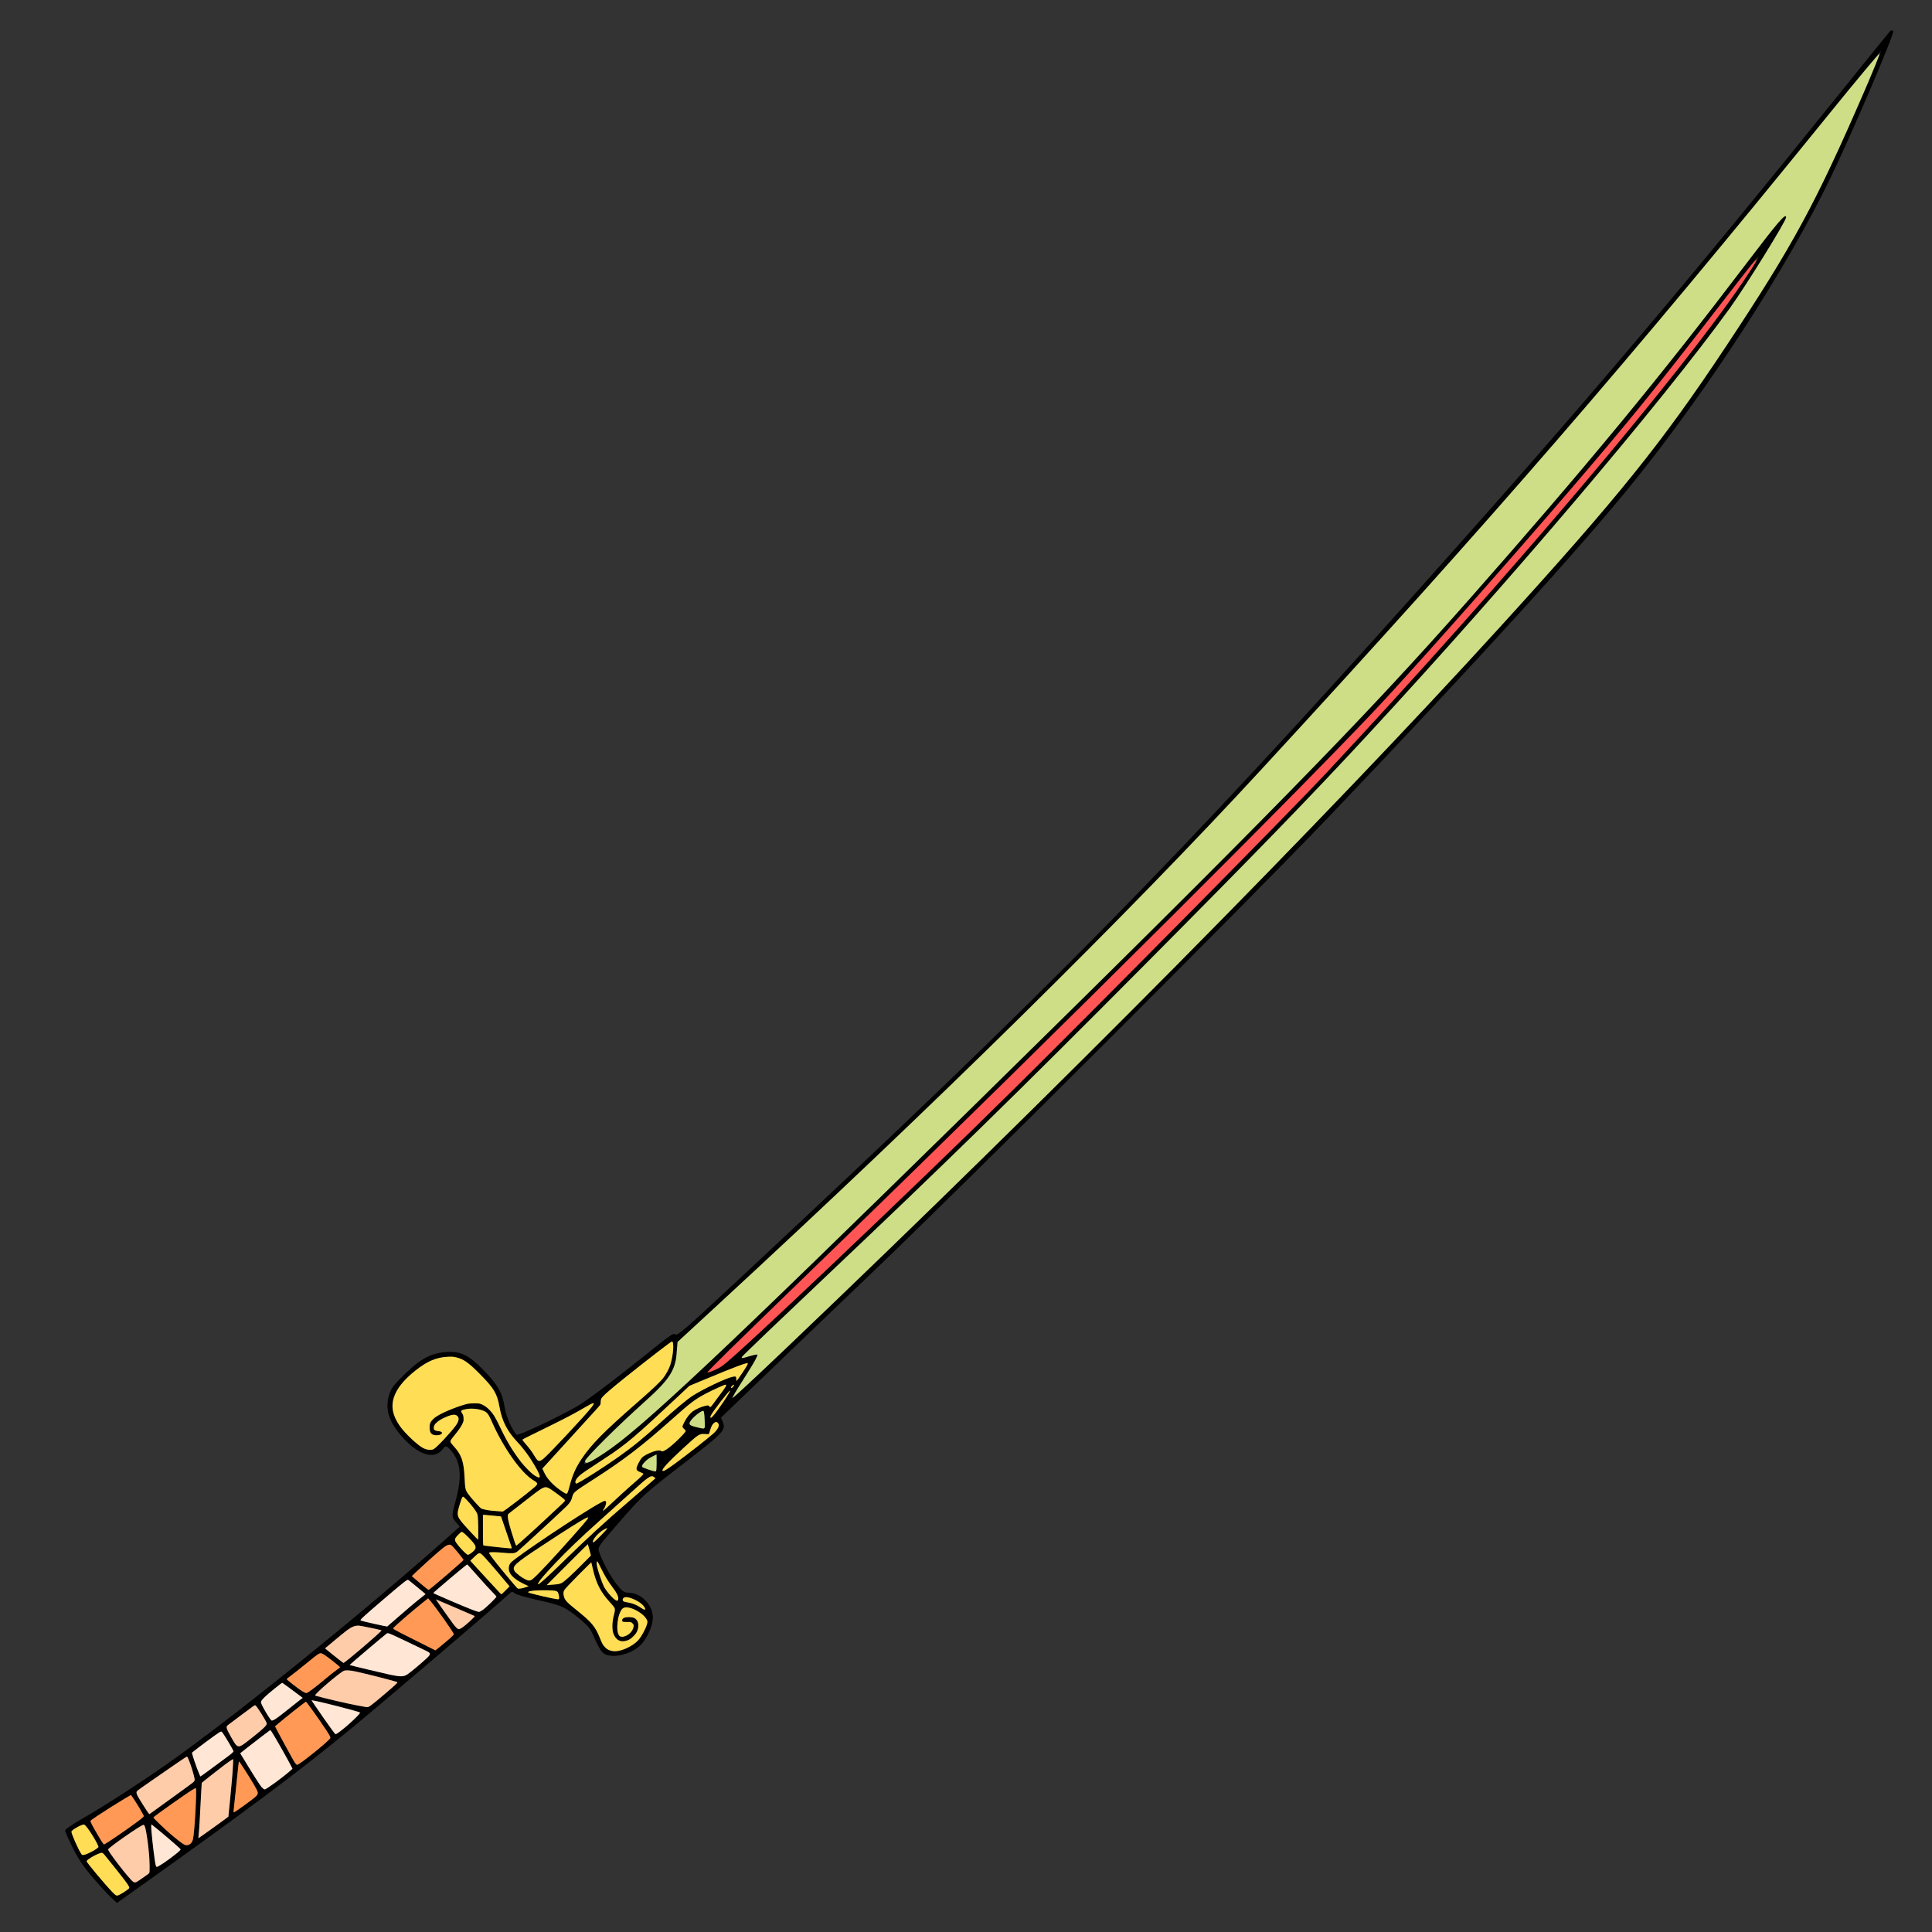 <?xml version="1.0" encoding="UTF-8" standalone="no"?>
<svg
   xmlns:dc="http://purl.org/dc/elements/1.1/"
   xmlns:cc="http://creativecommons.org/ns#"
   xmlns:rdf="http://www.w3.org/1999/02/22-rdf-syntax-ns#"
   xmlns:svg="http://www.w3.org/2000/svg"
   xmlns="http://www.w3.org/2000/svg"
   xmlns:sodipodi="http://sodipodi.sourceforge.net/DTD/sodipodi-0.dtd"
   xmlns:inkscape="http://www.inkscape.org/namespaces/inkscape"
   cursor="default"
   viewBox="0 0 256 256"
   version="1.1"
   id="svg50"
   sodipodi:docname="whitetigerdao.svg"
   inkscape:version="1.0.2-2 (e86c870879, 2021-01-15)">
  <rect x="0" y="0" width="256" height="256" fill="#333333" stroke="none"/>
  <defs
     id="defs54" />
  <sodipodi:namedview
     pagecolor="#ffffff"
     bordercolor="#666666"
     borderopacity="1"
     objecttolerance="10"
     gridtolerance="10"
     guidetolerance="10"
     inkscape:pageopacity="0"
     inkscape:pageshadow="2"
     inkscape:window-width="1528"
     inkscape:window-height="1009"
     id="namedview52"
     showgrid="false"
     inkscape:zoom="5.8030319"
     inkscape:cx="74.107251"
     inkscape:cy="185.08448"
     inkscape:window-x="26"
     inkscape:window-y="0"
     inkscape:window-maximized="0"
     inkscape:current-layer="svg50"
     inkscape:document-rotation="0" />
  <path
     style="fill:#000000;stroke-width:0.224"
     d="m 12.248,248.729 c -1.178,-1.374 -1.88,-2.421 -2.61,-3.893 -0.55,-1.108 -1.006,-2.133 -1.014,-2.279 -0.007,-0.15 0.979,-0.832 2.272,-1.568 2.778,-1.583 7.695,-4.758 11.342,-7.322 8.692,-6.113 25.523,-19.696 36.723,-29.637 l 1.963,-1.743 -0.559,-0.661 c -0.537,-0.636 -0.536,-0.747 0.046,-2.904 0.877,-3.249 0.621,-5.255 -0.859,-6.743 -0.453,-0.456 -0.511,-0.45 -0.948,0.102 -1.106,1.396 -3.269,0.678 -5.405,-1.794 -1.722,-1.993 -2.202,-3.6 -1.632,-5.466 0.267,-0.875 0.545,-1.243 2.066,-2.743 2.062,-2.033 3.573,-2.828 5.568,-2.931 1.876,-0.097 2.89,0.397 4.803,2.337 1.929,1.956 2.573,3.077 2.864,4.982 0.185,1.216 0.974,3.017 1.593,3.637 0.188,0.188 5.285,-2.204 7.988,-3.748 1.376,-0.786 5.624,-4.007 10.78,-8.176 1.404,-1.135 2.034,-1.535 2.181,-1.388 0.305,0.306 0.966,-0.263 9.115,-7.859 40.355,-37.616 57.523,-55.057 90.265,-91.703 21.275,-23.812 34.612,-39.555 55.686,-65.73 3.202,-3.978 5.902,-7.311 5.999,-7.408 0.097,-0.097 0.268,-0.084 0.381,0.028 0.235,0.236 -5.353,13.33 -8.26,19.354 -5.768,11.952 -16.191,28.062 -26.118,40.366 -7.084,8.781 -20.755,23.8 -40.52,44.517 -10.309,10.806 -47.363,47.798 -59.621,59.522 -5.04,4.82 -11.782,11.285 -14.982,14.367 l -5.819,5.603 0.219,0.537 c 0.451,1.106 0.17,1.41 -4.927,5.346 -5.624,4.344 -5.679,4.394 -9.022,8.251 -2.589,2.987 -2.622,3.037 -2.424,3.642 0.41,1.25 1.544,3.336 2.365,4.35 0.743,0.918 0.933,1.048 1.557,1.068 1.672,0.053 3.163,1.578 3.203,3.276 0.025,1.058 -0.798,2.88 -1.675,3.707 -1.433,1.352 -4.096,1.837 -5.017,0.914 -0.23,-0.23 -0.696,-1.069 -1.036,-1.863 -0.545,-1.274 -0.765,-1.567 -1.862,-2.477 -2.005,-1.664 -2.514,-1.899 -5.542,-2.558 -1.583,-0.345 -3.017,-0.766 -3.188,-0.937 -0.215,-0.215 -0.422,-0.203 -0.672,0.041 -1.104,1.074 -16.338,14.07 -20.845,17.782 -7.194,5.926 -14.192,11.15 -29.79,22.239 l -1.391,0.989 -0.813,-0.773 c -0.448,-0.425 -1.538,-1.619 -2.424,-2.652 z m 3.833,2.196 c 0.341,-0.226 0.767,-0.494 0.946,-0.595 0.278,-0.157 0.059,-0.517 -1.48,-2.43 -0.994,-1.235 -1.869,-2.311 -1.946,-2.391 -0.157,-0.165 -2.13,0.858 -2.13,1.105 -6.4e-4,0.148 2.143,2.719 3.431,4.116 0.515,0.558 0.607,0.574 1.178,0.195 z m -4.064,-5.5 c 0.537,-0.291 0.997,-0.601 1.021,-0.689 0.07,-0.259 -1.596,-2.902 -1.871,-2.967 -0.224,-0.053 -1.29,0.488 -1.682,0.854 -0.141,0.131 0.978,2.674 1.375,3.126 0.099,0.114 0.621,-0.032 1.158,-0.323 z m 6.603,3.597 c 0.429,-0.313 0.923,-0.65 1.099,-0.749 0.377,-0.212 -0.28,-6.499 -0.677,-6.476 -0.362,0.021 -4.713,3.049 -4.716,3.281 -0.003,0.216 2.066,2.954 2.954,3.91 0.545,0.587 0.58,0.588 1.339,0.034 z m -2.201,-6.37 c 1.441,-0.978 2.62,-1.865 2.621,-1.971 -9.3e-4,-0.241 -1.658,-2.94 -1.75,-2.848 -0.037,0.037 -1.253,0.808 -2.702,1.714 -1.449,0.906 -2.635,1.699 -2.635,1.762 6.7e-4,0.115 1.728,3.094 1.805,3.112 0.022,0.006 1.22,-0.791 2.661,-1.769 z m 5.975,3.702 c 0.858,-0.635 1.558,-1.203 1.555,-1.264 -0.006,-0.134 -3.733,-3.296 -3.886,-3.296 -0.14,-3.4e-4 0.491,5.434 0.65,5.593 0.066,0.066 0.822,-0.399 1.681,-1.033 z m -2.537,-6.011 c 0.042,-0.042 1.343,-0.984 2.892,-2.094 1.548,-1.11 2.91,-2.112 3.026,-2.228 0.178,-0.178 -0.8,-3.281 -1.027,-3.257 -0.062,0.006 -3.644,2.472 -6.361,4.379 -0.458,0.321 -0.441,0.402 0.358,1.668 1.048,1.66 1.021,1.624 1.113,1.532 z m 4.168,3.815 c 0.515,0.385 0.775,0.431 1.153,0.205 0.415,-0.248 0.518,-0.834 0.684,-3.887 0.108,-1.977 0.137,-3.595 0.064,-3.595 -0.118,5.7e-4 -5.22,3.59 -5.564,3.916 -0.132,0.125 2.218,2.281 3.663,3.361 z m 6.596,-7.173 c 0.2,-2.069 0.319,-3.806 0.264,-3.861 -0.055,-0.055 -1.013,0.623 -2.129,1.507 l -2.029,1.607 -0.122,2.629 c -0.068,1.446 -0.164,3.096 -0.216,3.667 l -0.094,1.037 1.981,-1.413 1.981,-1.413 z m 3.295,1.033 c 0.415,-0.395 0.384,-0.485 -0.875,-2.515 -0.718,-1.158 -1.328,-2.105 -1.356,-2.105 -0.028,-8e-5 -0.203,1.53 -0.39,3.401 l -0.339,3.401 1.265,-0.886 c 0.696,-0.487 1.458,-1.07 1.695,-1.296 z m -3.831,-5.232 0.902,-0.697 -0.769,-1.331 c -0.423,-0.732 -0.833,-1.331 -0.91,-1.331 -0.197,5.7e-4 -3.691,2.591 -3.808,2.824 -0.052,0.105 0.161,0.858 0.475,1.675 l 0.57,1.484 1.319,-0.964 c 0.726,-0.53 1.725,-1.277 2.221,-1.661 z m 5.519,4.033 c 1.348,-0.949 3.113,-2.343 3.114,-2.458 10e-4,-0.187 -2.761,-5.086 -2.866,-5.086 -0.088,-3.6e-4 -2.394,1.744 -3.479,2.63 l -0.519,0.424 1.32,2.17 c 1.742,2.864 1.706,2.83 2.43,2.32 z m -2.087,-6.664 c 1.409,-1.114 1.871,-1.566 1.819,-1.785 -0.087,-0.369 -1.383,-2.428 -1.529,-2.428 -0.059,-2.6e-4 -0.794,0.527 -1.632,1.172 -0.838,0.645 -1.703,1.287 -1.923,1.427 -0.342,0.219 -0.306,0.42 0.255,1.416 1.062,1.886 0.887,1.875 3.009,0.198 z m 6.117,3.557 c 0.745,-0.415 4.163,-3.263 4.164,-3.47 0.002,-0.119 -0.73,-1.244 -1.624,-2.5 l -1.625,-2.284 -0.818,0.63 c -0.45,0.346 -1.375,1.093 -2.055,1.659 l -1.236,1.029 0.666,1.2 c 0.366,0.66 0.963,1.76 1.325,2.444 0.84,1.585 0.784,1.525 1.203,1.292 z m -2.37,-6.502 c 0.647,-0.53 1.547,-1.251 2,-1.601 l 0.823,-0.637 -1.342,-0.994 -1.341,-0.994 -0.899,0.687 c -0.494,0.378 -1.165,0.941 -1.491,1.251 -0.587,0.558 -0.586,0.573 0.08,1.716 0.37,0.634 0.744,1.239 0.832,1.344 0.095,0.114 0.642,-0.202 1.338,-0.772 z m 8.869,1.32 c 0.898,-0.772 1.633,-1.48 1.633,-1.574 -3.9e-4,-0.122 -5.457,-1.505 -6.441,-1.632 -0.042,-0.005 0.618,0.976 1.467,2.181 0.849,1.205 1.581,2.244 1.626,2.309 0.044,0.066 0.816,-0.513 1.715,-1.284 z m -5.593,-4.195 c 0.179,0.019 1.069,-0.609 1.979,-1.396 0.91,-0.787 1.865,-1.561 2.122,-1.719 l 0.467,-0.288 -1.209,-0.978 c -0.665,-0.538 -1.323,-0.951 -1.463,-0.919 -0.14,0.032 -0.885,0.593 -1.656,1.246 -0.771,0.653 -1.722,1.419 -2.113,1.703 l -0.71,0.516 1.129,0.9 c 0.621,0.495 1.275,0.916 1.454,0.935 z m 4.705,1.203 c 1.846,0.418 3.46,0.713 3.586,0.655 0.321,-0.147 3.846,-3.128 3.852,-3.257 0.002,-0.058 -1.542,-0.483 -3.433,-0.944 -3.405,-0.831 -3.445,-0.834 -4.184,-0.27 -1.663,1.268 -3.409,2.823 -3.297,2.936 0.066,0.066 1.63,0.462 3.476,0.88 z m 0.269,-5.193 c 0.114,0.004 3.852,-3.12 4.466,-3.733 l 0.593,-0.592 -1.764,-0.377 c -1.957,-0.419 -1.873,-0.451 -4.459,1.713 l -1.273,1.065 1.187,0.961 c 0.653,0.529 1.216,0.962 1.251,0.963 z m 8.438,1.538 c 0.348,-0.234 1.221,-0.946 1.939,-1.584 1.265,-1.122 1.293,-1.166 0.872,-1.391 -0.239,-0.128 -1.55,-0.759 -2.913,-1.403 l -2.479,-1.171 -1.455,1.242 c -0.8,0.683 -1.939,1.647 -2.53,2.142 l -1.075,0.901 3.504,0.845 c 3.157,0.761 3.567,0.803 4.137,0.42 z m -4.439,-6.749 1.792,0.394 1.825,-1.613 c 1.004,-0.887 2.145,-1.85 2.536,-2.139 l 0.71,-0.526 -1.142,-0.974 c -0.628,-0.536 -1.19,-0.971 -1.249,-0.967 -0.13,0.008 -6.358,5.337 -6.303,5.392 0.021,0.021 0.845,0.216 1.831,0.433 z m 9.413,2.538 c 0.673,-0.549 1.224,-1.052 1.224,-1.118 2e-4,-0.216 -3.243,-4.71 -3.399,-4.711 -0.156,9e-5 -3.291,2.602 -4.21,3.495 l -0.511,0.496 2.836,1.418 2.836,1.418 1.224,-0.998 z m 2.222,-1.946 c 0.249,-0.143 0.751,-0.556 1.115,-0.917 l 0.662,-0.656 -2.589,-1.115 -2.589,-1.115 1.234,1.755 c 1.656,2.355 1.649,2.348 2.168,2.05 z m -4.352,-5.055 c 0.09,0.012 4.633,-3.895 4.622,-3.975 -0.005,-0.037 -0.405,-0.552 -0.89,-1.145 -1.049,-1.284 -0.815,-1.369 -3.953,1.44 l -2.037,1.823 1.098,0.924 c 0.604,0.508 1.126,0.928 1.16,0.933 z m 4.492,2.103 c 0.976,0.421 1.937,0.78 2.137,0.799 0.221,0.021 0.759,-0.361 1.375,-0.977 l 1.013,-1.011 -0.61,-0.611 c -0.335,-0.336 -1.21,-1.304 -1.944,-2.152 l -1.335,-1.541 -0.944,0.767 c -0.519,0.422 -1.539,1.279 -2.267,1.904 l -1.323,1.137 1.061,0.46 c 0.584,0.253 1.86,0.804 2.836,1.224 z m 5.688,-2.033 0.529,-0.528 -1.83,-2.19 c -1.007,-1.205 -1.926,-2.213 -2.043,-2.241 -0.117,-0.028 -0.455,0.192 -0.751,0.488 l -0.539,0.538 0.934,1.049 c 0.514,0.577 1.438,1.58 2.053,2.23 l 1.119,1.182 z m -4.392,-5.069 c 0.702,-0.554 0.625,-0.811 -0.614,-2.06 -0.75,-0.756 -0.752,-0.755 -1.295,-0.213 -0.599,0.598 -0.538,0.787 0.666,2.075 0.614,0.657 0.655,0.663 1.244,0.198 z m 6.767,4.736 0.69,-0.219 -0.798,-0.379 c -1.604,-0.762 -2.22,-1.783 -1.63,-2.704 0.435,-0.679 11.922,-8.262 12.517,-8.264 0.361,-7.5e-4 0.245,0.66 -0.228,1.294 -0.224,0.3 0.326,-0.164 1.221,-1.032 0.895,-0.867 2.229,-2.084 2.965,-2.704 1.335,-1.125 1.337,-1.128 0.808,-1.288 -0.692,-0.21 -0.735,-0.484 -0.225,-1.429 0.364,-0.674 0.58,-0.842 1.608,-1.251 0.717,-0.285 1.235,-0.364 1.308,-0.2 0.147,0.331 1.086,-0.309 2.459,-1.674 0.888,-0.885 0.944,-0.995 0.594,-1.2 -0.309,-0.181 -0.298,-0.38 0.057,-1.005 0.625,-1.103 1.098,-1.513 2.237,-1.94 0.64,-0.24 1.022,-0.266 1.068,-0.072 0.052,0.219 0.187,0.128 0.497,-0.337 0.234,-0.351 0.764,-1.065 1.177,-1.587 0.413,-0.522 0.636,-0.949 0.496,-0.949 -0.14,-3.3e-4 -1.158,0.454 -2.261,1.008 -1.811,0.911 -2.312,1.285 -5.173,3.869 -3.438,3.105 -6.567,5.481 -10.361,7.869 -2.341,1.473 -2.431,1.551 -2.551,2.208 -0.113,0.618 -0.394,0.927 -3.032,3.326 -1.599,1.455 -3.275,2.991 -3.724,3.415 -0.792,0.748 -0.867,0.765 -2.537,0.585 -0.946,-0.102 -1.721,-0.092 -1.721,0.022 7.1e-4,0.115 0.788,1.157 1.751,2.317 0.963,1.16 1.829,2.206 1.924,2.325 0.095,0.119 0.483,0.117 0.863,-0.003 z m 2.771,1.145 c 1.022,0.238 1.895,0.396 1.94,0.353 0.045,-0.044 0.025,-0.326 -0.044,-0.628 -0.115,-0.501 -0.259,-0.55 -1.679,-0.567 -1.483,-0.018 -2.69,0.157 -2.272,0.329 0.108,0.044 1.033,0.275 2.055,0.513 z m -8.764,-9.26 c 10e-4,-1.696 -0.029,-1.787 -0.964,-2.917 -0.531,-0.642 -1.02,-1.113 -1.086,-1.047 -0.066,0.066 -0.278,0.653 -0.471,1.304 -0.383,1.295 -0.369,1.326 1.678,3.511 l 0.842,0.899 z m 3.654,2.805 0.814,0.081 -0.723,-2.118 -0.723,-2.118 -1.191,-0.113 -1.191,-0.113 0.02,2.035 0.02,2.035 1.08,0.115 c 0.594,0.063 1.446,0.152 1.893,0.196 z m 3.124,4.337 c 0.37,-4.3e-4 0.995,-0.613 3.964,-3.886 1.939,-2.137 3.662,-4.106 3.829,-4.375 0.309,-0.497 -1.582,0.653 -7.246,4.406 -3.004,1.99 -3.133,2.222 -1.799,3.236 0.448,0.34 1.011,0.619 1.253,0.619 z m 4.934,-2.966 c 2.007,-2.001 5.298,-5.023 7.638,-7.015 2.262,-1.925 4.112,-3.54 4.112,-3.589 -1.5e-4,-0.049 -0.153,-0.157 -0.339,-0.241 -0.273,-0.122 -0.781,0.252 -2.61,1.918 -1.249,1.138 -3.721,3.361 -5.494,4.938 -3.306,2.943 -7.485,7.349 -7.064,7.449 0.127,0.03 1.817,-1.527 3.756,-3.46 z m 6.336,12.318 c 0.827,0.072 2.518,-0.702 3.181,-1.457 0.532,-0.605 1.188,-1.945 1.189,-2.427 7e-4,-0.871 -2.291,-2.227 -3.131,-1.853 -0.759,0.337 -1.169,3.11 -0.551,3.728 0.314,0.315 1.286,-0.107 1.652,-0.717 0.442,-0.737 0.143,-1.241 -0.671,-1.128 -0.48,0.066 -0.67,-0.004 -0.671,-0.25 -5.6e-4,-0.506 1.419,-0.618 1.887,-0.149 0.598,0.599 0.337,1.82 -0.531,2.482 -1.839,1.404 -3.224,-0.361 -2.409,-3.069 0.236,-0.783 0.201,-0.887 -0.556,-1.644 -1.042,-1.044 -1.835,-2.525 -2.18,-4.071 l -0.275,-1.232 -1.884,1.88 c -1.856,1.853 -1.882,1.89 -1.741,2.567 0.128,0.619 0.315,0.822 1.884,2.051 1.831,1.434 2.326,2.041 2.911,3.567 0.49,1.279 0.878,1.632 1.893,1.72 z m -5.014,-10.79 1.89,-1.887 -0.194,-0.757 -0.194,-0.757 -2.714,2.709 -2.714,2.709 1.018,-0.065 c 1.009,-0.065 1.034,-0.082 2.908,-1.952 z m -4.708,-6.131 c 1.759,-1.623 3.206,-2.993 3.216,-3.044 0.011,-0.051 -0.571,-0.513 -1.291,-1.026 -1.496,-1.066 -1.204,-1.138 -3.821,0.939 -0.924,0.733 -1.906,1.486 -2.181,1.672 -0.462,0.312 -0.454,0.493 0.11,2.363 0.335,1.113 0.646,2.03 0.69,2.036 0.044,0.007 1.519,-1.316 3.277,-2.939 z m -14.987,-9.792 c 0.756,0.108 0.776,0.095 2.272,-1.517 1.758,-1.893 2.083,-2.48 1.628,-2.936 -0.237,-0.237 -0.612,-0.213 -1.366,0.087 -1.186,0.473 -1.743,0.95 -1.743,1.494 2.2e-4,0.29 0.125,0.383 0.55,0.404 0.302,0.015 0.55,0.116 0.55,0.224 -6.9e-4,0.313 -0.608,0.497 -1.124,0.34 -0.371,-0.113 -0.494,-0.306 -0.562,-0.883 -0.138,-1.167 0.778,-1.842 4.091,-3.011 2.628,-0.928 3.95,-0.223 5.282,2.814 1.197,2.729 3.36,5.724 4.69,6.493 0.728,0.421 0.736,0.102 0.027,-1.136 -0.871,-1.52 -1.697,-2.643 -2.539,-3.454 -1.078,-1.038 -2.005,-2.826 -2.23,-4.303 -0.299,-1.958 -0.725,-2.706 -2.657,-4.656 -1.962,-1.982 -2.819,-2.392 -4.632,-2.219 -1.404,0.134 -2.715,0.789 -4.322,2.159 -3.422,2.917 -3.457,5.554 -0.117,8.654 1.143,1.06 1.599,1.36 2.203,1.446 z m 8.587,8.103 1.436,0.088 1.888,-1.444 c 1.038,-0.794 2.081,-1.632 2.317,-1.862 0.418,-0.408 0.41,-0.429 -0.331,-0.849 -1.505,-0.853 -3.963,-4.351 -5.425,-7.719 -0.539,-1.243 -0.555,-1.26 -1.445,-1.565 -0.495,-0.17 -1.317,-0.226 -1.826,-0.125 -0.897,0.177 -0.918,0.195 -0.663,0.545 0.482,0.659 0.256,1.449 -0.75,2.629 -0.942,1.105 -0.949,1.128 -0.494,1.585 1.104,1.106 1.533,2.234 1.579,4.152 0.043,1.778 0.096,1.95 0.871,2.833 0.454,0.517 0.956,1.098 1.117,1.291 0.166,0.201 0.907,0.39 1.727,0.44 z m 16.532,11.915 c 0.282,-0.281 0.04,-0.878 -0.776,-1.92 -0.46,-0.587 -1.057,-1.56 -1.327,-2.162 -0.572,-1.276 -0.57,-1.273 -0.651,-0.932 -0.071,0.302 0.614,2.494 1.02,3.258 0.386,0.727 1.567,1.923 1.734,1.756 z m 1.567,0.256 c 0.399,0.048 1.053,0.325 1.454,0.616 0.56,0.406 0.703,0.437 0.617,0.131 -0.238,-0.845 -2.749,-1.915 -2.909,-1.24 -0.079,0.335 0.021,0.394 0.838,0.493 z m -3.658,-8.979 c 0.766,-0.789 0.912,-1.012 0.532,-0.817 -0.971,0.499 -1.921,1.569 -1.641,1.85 0.029,0.029 0.528,-0.436 1.109,-1.033 z m -4.969,-5.578 c 0.423,0.257 0.427,0.251 0.715,-0.934 0.766,-3.162 2.632,-5.524 8.137,-10.304 3.992,-3.465 4.298,-3.783 4.996,-5.172 0.519,-1.033 0.826,-3.623 0.43,-3.623 -0.099,-8.1e-4 -2.259,1.652 -4.8,3.672 -4.152,3.3 -4.619,3.721 -4.619,4.159 -1.4e-4,0.268 -0.006,0.506 -0.015,0.529 -0.007,0.024 -1.747,1.938 -3.865,4.255 l -3.851,4.212 0.347,0.763 c 0.322,0.709 1.42,1.771 2.526,2.442 z m 0.217,-7.559 c 4.21,-4.493 4.524,-4.966 2.435,-3.672 -0.848,0.526 -3.023,1.668 -4.834,2.539 -1.81,0.871 -3.319,1.611 -3.352,1.644 -0.033,0.033 0.199,0.337 0.515,0.674 0.316,0.338 0.735,0.883 0.93,1.212 0.862,1.453 0.519,1.643 4.305,-2.397 z m 4.076,4.759 c 3.704,-2.403 5.64,-3.894 8.602,-6.627 1.498,-1.382 3.282,-2.881 3.965,-3.333 1.439,-0.951 4.736,-2.527 5.501,-2.628 0.458,-0.061 0.516,-0.017 0.46,0.343 -0.051,0.33 -8.2e-4,0.316 0.252,-0.065 0.174,-0.263 0.536,-0.795 0.805,-1.182 0.269,-0.387 0.471,-0.783 0.448,-0.88 -0.023,-0.096 -1.772,0.546 -3.888,1.428 l -3.847,1.604 -3.439,3.224 c -4.073,3.818 -5.701,5.12 -8.925,7.138 -1.746,1.093 -2.471,1.651 -2.645,2.038 -0.135,0.3 -0.12,0.526 0.033,0.517 0.15,-0.009 1.355,-0.718 2.678,-1.577 z m 3.682,-4.409 c 1.58,-1.275 4.489,-3.886 10.867,-9.757 7.259,-6.681 41.609,-40.263 61.127,-59.76 25.008,-24.982 29.358,-29.56 43.747,-46.048 15.326,-17.562 23.103,-27.082 34.311,-42.004 1.834,-2.442 3.388,-4.494 3.453,-4.56 0.065,-0.066 0.225,-0.013 0.356,0.118 0.131,0.131 0.208,0.268 0.171,0.305 -0.037,0.037 -0.907,1.547 -1.934,3.356 -3.141,5.532 -6.012,9.56 -13.708,19.229 -10.562,13.27 -26.414,31.495 -41.863,48.132 -13.11,14.117 -45.251,46.386 -61.433,61.677 -3.23,3.052 -8.93,8.434 -12.666,11.96 -3.736,3.526 -6.858,6.539 -6.937,6.696 -0.079,0.157 0.363,0.048 0.982,-0.243 0.619,-0.291 1.209,-0.445 1.311,-0.343 0.109,0.109 -0.377,1.043 -1.166,2.246 -0.744,1.133 -1.656,2.541 -2.028,3.129 -0.736,1.163 -2.044,2.383 17.643,-16.465 24.658,-23.607 59.141,-58.469 77.47,-78.321 21.628,-23.425 28.127,-31.422 38.338,-47.179 7.292,-11.251 10.224,-16.79 16.23,-30.662 1.279,-2.954 2.292,-5.369 2.251,-5.366 -0.041,0.002 -2.335,2.813 -5.098,6.246 -27.686,34.395 -48.94,58.855 -83.428,96.011 -6.578,7.087 -33.938,34.395 -42.954,42.874 -8.708,8.188 -20.296,18.987 -24.611,22.934 l -3.372,3.085 0.062,0.975 c 0.08,1.246 -0.76,3.455 -1.71,4.496 -0.406,0.445 -2.232,2.106 -4.059,3.691 -3.281,2.847 -6.301,5.934 -6.66,6.808 -0.251,0.611 2.938,-1.345 5.308,-3.257 z m 3.268,4.167 c 0.455,0.162 0.872,0.25 0.926,0.196 0.054,-0.054 0.091,-0.575 0.083,-1.158 l -0.016,-1.06 -0.755,0.379 c -0.651,0.327 -1.322,1.091 -1.129,1.285 0.035,0.035 0.436,0.196 0.891,0.357 z m 8.42,-4.717 c 0.841,-0.768 1.02,-1.171 0.674,-1.517 -0.299,-0.3 -0.841,0.256 -1.003,1.029 -0.12,0.572 -0.169,0.604 -0.751,0.482 -0.595,-0.125 -0.73,-0.032 -3.067,2.12 -1.756,1.616 -2.455,2.365 -2.483,2.66 -0.03,0.322 0.595,-0.071 2.914,-1.834 1.624,-1.234 3.296,-2.557 3.715,-2.94 z m -1.554,-0.802 c 0.568,0.122 0.569,0.119 0.512,-1.025 -0.031,-0.631 -0.099,-1.189 -0.15,-1.24 -0.16,-0.161 -1.396,0.785 -1.711,1.308 -0.321,0.536 -0.192,0.627 1.348,0.957 z m 2.774,-3.163 c 0.676,-0.988 1.166,-1.797 1.088,-1.797 -0.141,-3.5e-4 -2.252,2.743 -2.542,3.302 -0.083,0.16 -0.066,0.291 0.037,0.291 0.103,9.6e-4 0.741,-0.808 1.417,-1.797 z m 4.225,-8.778 c 5.655,-5.279 16.861,-15.894 24.457,-23.166 8.294,-7.94 43.827,-43.62 49.713,-49.917 23.426,-25.066 43.432,-48.365 54.533,-63.508 2.2,-3.002 4.652,-6.709 4.437,-6.709 -0.066,-1.17e-4 -1.253,1.491 -2.637,3.313 -3.301,4.346 -9.772,12.635 -12.363,15.838 -7.51,9.283 -25.225,29.577 -36.011,41.254 -7.155,7.745 -46.545,46.977 -66.822,66.551 -8.999,8.687 -17.509,16.953 -18.913,18.369 l -2.551,2.573 1.02,-0.377 c 0.892,-0.33 1.537,-0.86 5.138,-4.222 z m -2.637,6.32 c 0.076,-0.177 7.4e-4,-0.177 -0.192,-0.001 -0.174,0.16 -0.231,0.291 -0.125,0.291 0.105,0.001 0.248,-0.131 0.317,-0.291 z"
     id="path854" />
  <path
     style="font-variation-settings:normal;opacity:1;vector-effect:none;fill:#ff9955;fill-opacity:1;stroke-width:0.01;stroke-linecap:butt;stroke-linejoin:miter;stroke-miterlimit:4;stroke-dasharray:none;stroke-dashoffset:0;stroke-opacity:1;stop-color:#000000;stop-opacity:1"
     d="m 13.022,243.26 c -0.863,-1.466 -1.08,-1.894 -1.013,-2.003 0.151,-0.244 5.296,-3.489 5.371,-3.388 0.303,0.413 1.091,1.666 1.357,2.158 l 0.334,0.617 -0.207,0.221 c -0.321,0.342 -4.279,3.114 -4.969,3.48 -0.166,0.088 -0.23,0.008 -0.873,-1.085 z"
     id="path915" />
  <path
     style="font-variation-settings:normal;opacity:1;vector-effect:none;fill:#ff9955;fill-opacity:1;stroke-width:0.01;stroke-linecap:butt;stroke-linejoin:miter;stroke-miterlimit:4;stroke-dasharray:none;stroke-dashoffset:0;stroke-opacity:1;stop-color:#000000;stop-opacity:1"
     d="m 30.962,239.819 c 0.025,-0.178 0.164,-1.486 0.309,-2.908 0.361,-3.542 0.355,-3.49 0.416,-3.49 0.063,0 1.455,2.173 2.021,3.157 0.571,0.992 0.581,1.087 0.146,1.5 -0.394,0.374 -2.734,2.064 -2.86,2.064 -0.043,0 -0.058,-0.145 -0.033,-0.323 z"
     id="path917" />
  <path
     style="font-variation-settings:normal;opacity:1;vector-effect:none;fill:#ff9955;fill-opacity:1;stroke-width:0.01;stroke-linecap:butt;stroke-linejoin:miter;stroke-miterlimit:4;stroke-dasharray:none;stroke-dashoffset:0;stroke-opacity:1;stop-color:#000000;stop-opacity:1"
     d="m 40.041,224.089 c -0.509,-0.307 -2.059,-1.514 -2.054,-1.601 0.001,-0.028 0.243,-0.226 0.537,-0.439 0.294,-0.213 1.206,-0.935 2.027,-1.603 1.881,-1.532 1.826,-1.502 2.287,-1.257 0.399,0.212 2.212,1.633 2.212,1.734 0,0.035 -0.184,0.184 -0.409,0.331 -0.225,0.147 -0.971,0.739 -1.659,1.316 -1.154,0.968 -2.076,1.662 -2.348,1.767 -0.061,0.024 -0.328,-0.087 -0.592,-0.247 z"
     id="path919" />
  <path
     style="font-variation-settings:normal;opacity:1;vector-effect:none;fill:#ff9955;fill-opacity:1;stroke-width:0.01;stroke-linecap:butt;stroke-linejoin:miter;stroke-miterlimit:4;stroke-dasharray:none;stroke-dashoffset:0;stroke-opacity:1;stop-color:#000000;stop-opacity:1"
     d="m 54.841,217.257 c -2.829,-1.421 -2.831,-1.422 -2.671,-1.601 0.247,-0.278 2.46,-2.187 3.563,-3.075 l 0.991,-0.798 0.288,0.329 c 0.701,0.801 3.115,4.228 3.115,4.423 0,0.056 -0.2,0.282 -0.445,0.503 -0.432,0.389 -1.968,1.655 -1.996,1.646 -0.008,-0.003 -1.288,-0.644 -2.845,-1.426 z"
     id="path921" />
  <path
     style="font-variation-settings:normal;opacity:1;vector-effect:none;fill:#ff9955;fill-opacity:1;stroke-width:0.01;stroke-linecap:butt;stroke-linejoin:miter;stroke-miterlimit:4;stroke-dasharray:none;stroke-dashoffset:0;stroke-opacity:1;stop-color:#000000;stop-opacity:1"
     d="m 55.691,209.806 c -0.569,-0.477 -1.065,-0.898 -1.104,-0.935 -0.061,-0.059 3.027,-2.883 4.085,-3.736 0.503,-0.405 0.863,-0.538 1.105,-0.409 0.171,0.092 1.644,1.859 1.644,1.973 0,0.107 -4.511,3.976 -4.634,3.975 -0.034,-4e-4 -0.527,-0.391 -1.096,-0.868 z"
     id="path923" />
  <path
     style="font-variation-settings:normal;opacity:1;vector-effect:none;fill:#ff9955;fill-opacity:1;stroke-width:0.01;stroke-linecap:butt;stroke-linejoin:miter;stroke-miterlimit:4;stroke-dasharray:none;stroke-dashoffset:0;stroke-opacity:1;stop-color:#000000;stop-opacity:1"
     d="m 39.079,233.572 c -0.239,-0.323 -2.674,-4.806 -2.631,-4.842 1.413,-1.198 3.993,-3.236 4.093,-3.234 0.08,0.002 1.658,2.206 2.647,3.696 0.518,0.78 0.632,1.01 0.566,1.134 -0.226,0.423 -4.095,3.527 -4.395,3.527 -0.04,0 -0.166,-0.126 -0.28,-0.28 z"
     id="path925" />
  <path
     style="font-variation-settings:normal;opacity:1;vector-effect:none;fill:#ff9955;fill-opacity:1;stroke-width:0.01;stroke-linecap:butt;stroke-linejoin:miter;stroke-miterlimit:4;stroke-dasharray:none;stroke-dashoffset:0;stroke-opacity:1;stop-color:#000000;stop-opacity:1"
     d="m 24.473,244.447 c -0.25,-0.103 -1.058,-0.721 -1.955,-1.496 -0.777,-0.672 -2.197,-2.046 -2.197,-2.126 0,-0.064 1.76,-1.336 3.94,-2.848 1.025,-0.711 1.635,-1.084 1.688,-1.031 0.16,0.16 -0.166,5.921 -0.383,6.783 -0.147,0.585 -0.634,0.905 -1.092,0.718 z"
     id="path927" />
  <path
     style="font-variation-settings:normal;opacity:1;vector-effect:none;fill:#ffccaa;fill-opacity:1;stroke-width:0.005;stroke-linecap:butt;stroke-linejoin:miter;stroke-miterlimit:4;stroke-dasharray:none;stroke-dashoffset:0;stroke-opacity:1;stop-color:#000000;stop-opacity:1"
     d="m 17.619,249.32 c -0.555,-0.41 -3.371,-4.058 -3.292,-4.265 0.109,-0.284 4.381,-3.254 4.681,-3.254 0.089,0 0.138,0.074 0.217,0.323 0.165,0.52 0.398,2.108 0.528,3.597 0.077,0.88 0.098,2.296 0.036,2.439 -0.022,0.05 -0.243,0.231 -0.492,0.401 -0.249,0.17 -0.632,0.434 -0.852,0.587 -0.455,0.316 -0.592,0.344 -0.827,0.171 z"
     id="path929" />
  <path
     style="font-variation-settings:normal;opacity:1;vector-effect:none;fill:#ffccaa;fill-opacity:1;stroke-width:0.005;stroke-linecap:butt;stroke-linejoin:miter;stroke-miterlimit:4;stroke-dasharray:none;stroke-dashoffset:0;stroke-opacity:1;stop-color:#000000;stop-opacity:1"
     d="m 19.675,240.257 c -0.146,-0.173 -1.27,-1.952 -1.442,-2.281 -0.089,-0.171 -0.142,-0.334 -0.142,-0.439 0,-0.212 -0.036,-0.183 1.852,-1.495 3.382,-2.35 4.759,-3.287 4.829,-3.287 0.119,0 0.662,1.485 0.901,2.462 0.202,0.829 0.261,0.706 -0.678,1.404 -0.444,0.33 -1.651,1.207 -2.682,1.949 -1.031,0.742 -2.014,1.453 -2.186,1.579 -0.172,0.127 -0.32,0.23 -0.33,0.23 -0.01,0 -0.065,-0.056 -0.122,-0.123 z"
     id="path931" />
  <path
     style="font-variation-settings:normal;opacity:1;vector-effect:none;fill:#ffccaa;fill-opacity:1;stroke-width:0.005;stroke-linecap:butt;stroke-linejoin:miter;stroke-miterlimit:4;stroke-dasharray:none;stroke-dashoffset:0;stroke-opacity:1;stop-color:#000000;stop-opacity:1"
     d="m 26.294,243.407 c 0.075,-0.492 0.203,-2.596 0.374,-6.128 0.027,-0.557 0.057,-1.027 0.068,-1.044 0.033,-0.054 2.24,-1.793 3.003,-2.366 0.399,-0.3 0.824,-0.598 0.944,-0.664 l 0.218,-0.119 -0.027,0.75 c -0.015,0.412 -0.076,1.292 -0.136,1.956 -0.166,1.855 -0.457,4.862 -0.475,4.918 -0.016,0.047 -3.919,2.858 -3.969,2.858 -0.013,0 -0.013,-0.073 9.65e-4,-0.162 z"
     id="path933" />
  <path
     style="font-variation-settings:normal;opacity:1;vector-effect:none;fill:#ffccaa;fill-opacity:1;stroke-width:0.005;stroke-linecap:butt;stroke-linejoin:miter;stroke-miterlimit:4;stroke-dasharray:none;stroke-dashoffset:0;stroke-opacity:1;stop-color:#000000;stop-opacity:1"
     d="m 31.452,231.346 c -0.191,-0.095 -0.35,-0.319 -0.827,-1.166 -0.642,-1.139 -0.705,-1.353 -0.46,-1.567 0.159,-0.138 2.928,-2.208 3.335,-2.492 0.153,-0.107 0.293,-0.175 0.331,-0.161 0.174,0.067 1.395,1.991 1.511,2.381 0.065,0.219 -0.354,0.643 -1.698,1.718 -1.645,1.316 -1.868,1.447 -2.192,1.286 z"
     id="path935" />
  <path
     style="font-variation-settings:normal;opacity:1;vector-effect:none;fill:#ffccaa;fill-opacity:1;stroke-width:0.005;stroke-linecap:butt;stroke-linejoin:miter;stroke-miterlimit:4;stroke-dasharray:none;stroke-dashoffset:0;stroke-opacity:1;stop-color:#000000;stop-opacity:1"
     d="m 48.406,226.177 c -1.168,-0.189 -3.457,-0.683 -5.256,-1.135 -1.467,-0.368 -1.379,-0.342 -1.379,-0.415 0,-0.243 3.228,-3 3.788,-3.235 0.243,-0.102 0.768,-0.077 1.493,0.072 1.248,0.256 5.401,1.318 5.577,1.426 0.05,0.031 0.033,0.069 -0.088,0.196 -0.388,0.405 -2.671,2.349 -3.361,2.86 -0.361,0.267 -0.427,0.287 -0.774,0.231 z"
     id="path937" />
  <path
     style="font-variation-settings:normal;opacity:1;vector-effect:none;fill:#ffccaa;fill-opacity:1;stroke-width:0.005;stroke-linecap:butt;stroke-linejoin:miter;stroke-miterlimit:4;stroke-dasharray:none;stroke-dashoffset:0;stroke-opacity:1;stop-color:#000000;stop-opacity:1"
     d="m 44.974,219.952 c -0.495,-0.384 -1.488,-1.181 -1.768,-1.42 l -0.139,-0.118 1.259,-1.051 c 0.692,-0.578 1.433,-1.18 1.646,-1.337 0.68,-0.501 1.14,-0.669 1.676,-0.61 0.31,0.034 2.872,0.569 2.908,0.608 0.091,0.096 -4.847,4.325 -5.05,4.325 -0.013,0 -0.252,-0.178 -0.533,-0.395 z"
     id="path939" />
  <path
     style="font-variation-settings:normal;opacity:1;vector-effect:none;fill:#ffccaa;fill-opacity:1;stroke-width:0.005;stroke-linecap:butt;stroke-linejoin:miter;stroke-miterlimit:4;stroke-dasharray:none;stroke-dashoffset:0;stroke-opacity:1;stop-color:#000000;stop-opacity:1"
     d="m 60.505,215.706 c -0.098,-0.089 -0.318,-0.346 -0.488,-0.571 -0.415,-0.55 -2.274,-3.192 -2.256,-3.206 0.011,-0.008 4.43,1.885 5.073,2.174 0.104,0.046 0.103,0.048 -0.151,0.308 -0.427,0.438 -1.099,1.022 -1.432,1.246 -0.391,0.263 -0.503,0.27 -0.746,0.05 z"
     id="path941" />
  <path
     style="font-variation-settings:normal;opacity:1;vector-effect:none;fill:#ffe6d5;fill-opacity:1;stroke-width:0.01;stroke-linecap:butt;stroke-linejoin:miter;stroke-miterlimit:4;stroke-dasharray:none;stroke-dashoffset:0;stroke-opacity:1;stop-color:#000000;stop-opacity:1"
     d="m 20.51,246.483 c -0.201,-1.306 -0.503,-4.165 -0.472,-4.478 l 0.027,-0.272 0.732,0.59 c 0.881,0.71 2.953,2.495 3.097,2.668 0.084,0.102 -0.039,0.236 -0.7,0.761 -1.006,0.799 -2.221,1.615 -2.407,1.615 -0.112,0 -0.168,-0.179 -0.277,-0.883 z"
     id="path943" />
  <path
     style="font-variation-settings:normal;opacity:1;vector-effect:none;fill:#ffe6d5;fill-opacity:1;stroke-width:0.01;stroke-linecap:butt;stroke-linejoin:miter;stroke-miterlimit:4;stroke-dasharray:none;stroke-dashoffset:0;stroke-opacity:1;stop-color:#000000;stop-opacity:1"
     d="m 26.112,234.334 c -0.216,-0.581 -0.459,-1.286 -0.539,-1.568 l -0.146,-0.512 0.248,-0.207 c 0.544,-0.455 3.109,-2.349 3.376,-2.493 0.283,-0.152 0.286,-0.152 0.453,0.062 0.251,0.322 1.39,2.239 1.427,2.401 0.021,0.093 -0.166,0.288 -0.546,0.572 -2.337,1.742 -3.78,2.798 -3.826,2.799 -0.029,5.4e-4 -0.23,-0.474 -0.447,-1.054 z"
     id="path945" />
  <path
     style="font-variation-settings:normal;opacity:1;vector-effect:none;fill:#ffe6d5;fill-opacity:1;stroke-width:0.01;stroke-linecap:butt;stroke-linejoin:miter;stroke-miterlimit:4;stroke-dasharray:none;stroke-dashoffset:0;stroke-opacity:1;stop-color:#000000;stop-opacity:1"
     d="m 34.654,236.788 c -0.236,-0.262 -1.242,-1.849 -2.665,-4.207 l -0.161,-0.266 0.925,-0.734 c 0.509,-0.403 1.405,-1.096 1.992,-1.538 l 1.067,-0.805 0.162,0.201 c 0.179,0.22 1.813,3.075 2.411,4.211 l 0.377,0.715 -0.345,0.306 c -0.958,0.85 -3.146,2.442 -3.356,2.442 -0.063,0 -0.246,-0.146 -0.407,-0.325 z"
     id="path947" />
  <path
     style="font-variation-settings:normal;opacity:1;vector-effect:none;fill:#ffe6d5;fill-opacity:1;stroke-width:0.01;stroke-linecap:butt;stroke-linejoin:miter;stroke-miterlimit:4;stroke-dasharray:none;stroke-dashoffset:0;stroke-opacity:1;stop-color:#000000;stop-opacity:1"
     d="m 35.232,226.888 c -0.362,-0.61 -0.649,-1.191 -0.649,-1.317 0,-0.16 0.142,-0.363 0.495,-0.706 0.48,-0.467 2.223,-1.882 2.317,-1.882 0.026,0 0.647,0.448 1.381,0.995 l 1.334,0.995 -0.243,0.187 c -0.134,0.103 -0.913,0.721 -1.732,1.373 -1.478,1.178 -1.873,1.447 -2.124,1.447 -0.076,0 -0.403,-0.458 -0.78,-1.092 z"
     id="path949" />
  <path
     style="font-variation-settings:normal;opacity:1;vector-effect:none;fill:#ffe6d5;fill-opacity:1;stroke-width:0.01;stroke-linecap:butt;stroke-linejoin:miter;stroke-miterlimit:4;stroke-dasharray:none;stroke-dashoffset:0;stroke-opacity:1;stop-color:#000000;stop-opacity:1"
     d="m 43.001,227.827 c -0.749,-1.077 -1.444,-2.089 -1.544,-2.249 l -0.183,-0.29 0.381,0.064 c 0.911,0.153 5.803,1.413 6.03,1.554 0.221,0.137 -2.861,2.888 -3.228,2.881 -0.052,-8.9e-4 -0.707,-0.883 -1.456,-1.96 z"
     id="path951" />
  <path
     style="font-variation-settings:normal;opacity:1;vector-effect:none;fill:#ffe6d5;fill-opacity:1;stroke-width:0.01;stroke-linecap:butt;stroke-linejoin:miter;stroke-miterlimit:4;stroke-dasharray:none;stroke-dashoffset:0;stroke-opacity:1;stop-color:#000000;stop-opacity:1"
     d="m 49.633,215.182 c -0.892,-0.2 -1.7,-0.399 -1.796,-0.442 -0.189,-0.084 0.037,-0.298 2.901,-2.753 2.607,-2.234 3.221,-2.719 3.349,-2.646 0.068,0.039 0.615,0.478 1.214,0.975 l 1.09,0.905 -0.207,0.172 c -0.114,0.095 -0.533,0.43 -0.931,0.745 -0.398,0.315 -1.433,1.196 -2.3,1.957 -0.867,0.762 -1.603,1.4 -1.637,1.418 -0.034,0.018 -0.791,-0.131 -1.683,-0.331 z"
     id="path953" />
  <path
     style="font-variation-settings:normal;opacity:1;vector-effect:none;fill:#ffe6d5;fill-opacity:1;stroke-width:0.01;stroke-linecap:butt;stroke-linejoin:miter;stroke-miterlimit:4;stroke-dasharray:none;stroke-dashoffset:0;stroke-opacity:1;stop-color:#000000;stop-opacity:1"
     d="m 51.686,221.908 c -0.977,-0.208 -5.327,-1.251 -5.362,-1.286 -0.027,-0.027 4.695,-4.03 4.924,-4.174 0.167,-0.105 0.401,-0.012 2.551,1.017 1.302,0.623 2.542,1.218 2.755,1.322 0.539,0.263 0.537,0.424 -0.014,0.94 -0.707,0.663 -2.14,1.859 -2.565,2.141 -0.478,0.318 -0.948,0.326 -2.29,0.04 z"
     id="path955" />
  <path
     style="font-variation-settings:normal;opacity:1;vector-effect:none;fill:#ffe6d5;fill-opacity:1;stroke-width:0.01;stroke-linecap:butt;stroke-linejoin:miter;stroke-miterlimit:4;stroke-dasharray:none;stroke-dashoffset:0;stroke-opacity:1;stop-color:#000000;stop-opacity:1"
     d="m 62.542,213.291 c -1.117,-0.423 -5.122,-2.147 -5.125,-2.205 -0.004,-0.084 4.384,-3.785 4.487,-3.785 0.029,0 0.656,0.688 1.394,1.529 0.737,0.841 1.596,1.78 1.908,2.087 0.312,0.307 0.567,0.598 0.567,0.648 0,0.125 -1.335,1.428 -1.801,1.757 -0.209,0.148 -0.441,0.267 -0.517,0.266 -0.076,-0.002 -0.487,-0.135 -0.913,-0.297 z"
     id="path957" />
  <path
     style="font-variation-settings:normal;opacity:1;vector-effect:none;fill:#ffdd55;fill-opacity:1;stroke-width:0.005;stroke-linecap:butt;stroke-linejoin:miter;stroke-miterlimit:4;stroke-dasharray:none;stroke-dashoffset:0;stroke-opacity:1;stop-color:#000000;stop-opacity:1"
     d="m 10.724,245.582 c -0.402,-0.636 -1.26,-2.587 -1.26,-2.863 0,-0.18 0.793,-0.687 1.422,-0.909 0.243,-0.086 0.248,-0.085 0.452,0.113 0.464,0.448 1.774,2.625 1.699,2.821 -0.084,0.22 -1.454,0.965 -1.906,1.037 -0.245,0.039 -0.259,0.033 -0.405,-0.199 z"
     id="path959" />
  <path
     style="font-variation-settings:normal;opacity:1;vector-effect:none;fill:#ffdd55;fill-opacity:1;stroke-width:0.005;stroke-linecap:butt;stroke-linejoin:miter;stroke-miterlimit:4;stroke-dasharray:none;stroke-dashoffset:0;stroke-opacity:1;stop-color:#000000;stop-opacity:1"
     d="m 14.848,250.667 c -0.93,-0.96 -3.373,-3.884 -3.373,-4.036 0,-0.241 1.612,-1.136 2.025,-1.123 0.093,0.003 0.237,0.127 0.442,0.381 2.659,3.292 3.22,4.043 3.187,4.265 -0.026,0.178 -1.347,1.016 -1.602,1.016 -0.16,0 -0.272,-0.082 -0.679,-0.503 z"
     id="path961" />
  <path
     style="font-variation-settings:normal;opacity:1;vector-effect:none;fill:#ffdd55;fill-opacity:1;stroke-width:0.005;stroke-linecap:butt;stroke-linejoin:miter;stroke-miterlimit:4;stroke-dasharray:none;stroke-dashoffset:0;stroke-opacity:1;stop-color:#000000;stop-opacity:1"
     d="m 65.729,200.226 c -0.9,-0.06 -1.664,-0.194 -1.958,-0.345 -0.195,-0.1 -1.456,-1.507 -1.785,-1.991 -0.324,-0.477 -0.356,-0.638 -0.431,-2.129 -0.105,-2.096 -0.39,-2.951 -1.344,-4.027 -0.548,-0.618 -0.574,-0.664 -0.486,-0.876 0.04,-0.098 0.332,-0.488 0.647,-0.868 0.332,-0.4 0.678,-0.896 0.822,-1.178 0.23,-0.45 0.247,-0.518 0.227,-0.89 -0.017,-0.315 -0.059,-0.459 -0.192,-0.659 -0.219,-0.331 -0.168,-0.394 0.428,-0.527 0.867,-0.193 2.137,-0.026 2.703,0.356 0.274,0.185 0.457,0.478 0.844,1.355 1.52,3.441 3.872,6.746 5.488,7.709 0.617,0.368 0.629,0.468 0.11,0.923 -0.955,0.835 -4.074,3.221 -4.195,3.209 -0.049,-0.005 -0.445,-0.032 -0.88,-0.061 z"
     id="path963" />
  <path
     style="font-variation-settings:normal;opacity:1;vector-effect:none;fill:#ffdd55;fill-opacity:1;stroke-width:0.005;stroke-linecap:butt;stroke-linejoin:miter;stroke-miterlimit:4;stroke-dasharray:none;stroke-dashoffset:0;stroke-opacity:1;stop-color:#000000;stop-opacity:1"
     d="m 70.968,195.589 c -0.457,-0.245 -1.412,-1.19 -2.048,-2.024 -1.011,-1.328 -1.84,-2.719 -2.653,-4.452 -0.266,-0.567 -0.626,-1.253 -0.8,-1.524 -0.417,-0.649 -0.988,-1.193 -1.517,-1.444 -0.399,-0.189 -0.443,-0.196 -1.146,-0.191 -0.611,0.005 -0.821,0.033 -1.279,0.172 -1.716,0.52 -3.473,1.313 -4.023,1.815 -0.451,0.412 -0.577,0.669 -0.577,1.172 0,0.786 0.255,1.07 0.961,1.07 0.372,0 0.684,-0.151 0.684,-0.33 0,-0.1 -0.263,-0.219 -0.486,-0.219 -0.213,0 -0.5,-0.103 -0.562,-0.202 -0.074,-0.116 -0.055,-0.4 0.039,-0.581 0.15,-0.29 0.612,-0.66 1.14,-0.914 1.117,-0.536 1.644,-0.612 1.933,-0.276 0.226,0.262 0.162,0.651 -0.192,1.169 -0.57,0.834 -2.585,2.984 -2.992,3.192 -0.321,0.164 -0.872,0.109 -1.366,-0.138 -0.722,-0.361 -2.396,-1.933 -3.059,-2.872 -1.135,-1.608 -1.31,-2.965 -0.576,-4.466 0.467,-0.955 1.312,-1.916 2.565,-2.915 1.565,-1.248 2.775,-1.77 4.288,-1.848 0.594,-0.031 0.778,-0.017 1.211,0.093 0.969,0.245 1.617,0.715 3.181,2.304 1.772,1.8 2.184,2.504 2.495,4.258 0.323,1.828 0.999,3.168 2.292,4.551 0.848,0.906 1.556,1.855 2.252,3.014 0.586,0.976 0.84,1.528 0.777,1.691 -0.05,0.131 -0.126,0.116 -0.54,-0.107 z"
     id="path965" />
  <path
     style="font-variation-settings:normal;opacity:1;vector-effect:none;fill:#ffdd55;fill-opacity:1;stroke-width:0.005;stroke-linecap:butt;stroke-linejoin:miter;stroke-miterlimit:4;stroke-dasharray:none;stroke-dashoffset:0;stroke-opacity:1;stop-color:#000000;stop-opacity:1"
     d="m 71.172,193.427 c -0.085,-0.092 -0.26,-0.346 -0.389,-0.564 -0.306,-0.517 -0.584,-0.893 -1.116,-1.509 -0.239,-0.277 -0.435,-0.529 -0.435,-0.56 0,-0.081 0.079,-0.122 2.864,-1.483 2.686,-1.313 3.978,-1.989 5.388,-2.815 1.274,-0.747 1.449,-0.751 0.895,-0.023 -0.79,1.038 -5.837,6.424 -6.427,6.859 -0.416,0.307 -0.568,0.325 -0.78,0.095 z"
     id="path967" />
  <path
     style="font-variation-settings:normal;opacity:1;vector-effect:none;fill:#ffdd55;fill-opacity:1;stroke-width:0.005;stroke-linecap:butt;stroke-linejoin:miter;stroke-miterlimit:4;stroke-dasharray:none;stroke-dashoffset:0;stroke-opacity:1;stop-color:#000000;stop-opacity:1"
     d="m 74.501,197.637 c -1.139,-0.759 -1.952,-1.61 -2.374,-2.488 l -0.264,-0.548 0.138,-0.152 c 0.076,-0.084 1.588,-1.743 3.361,-3.688 1.772,-1.945 3.448,-3.785 3.725,-4.09 0.493,-0.544 0.503,-0.56 0.503,-0.869 0,-0.173 0.038,-0.389 0.085,-0.479 0.17,-0.327 1.07,-1.121 3.235,-2.853 3.043,-2.434 6.005,-4.714 6.124,-4.714 0.313,0 0.189,1.822 -0.209,3.078 -0.169,0.534 -0.563,1.265 -0.955,1.773 -0.376,0.488 -1.47,1.52 -3.378,3.187 -4.519,3.949 -6.129,5.58 -7.431,7.528 -0.777,1.162 -1.193,2.102 -1.58,3.568 -0.231,0.874 -0.299,1.032 -0.448,1.032 -0.058,0 -0.297,-0.128 -0.531,-0.284 z"
     id="path969" />
  <path
     style="font-variation-settings:normal;opacity:1;vector-effect:none;fill:#ffdd55;fill-opacity:1;stroke-width:0.005;stroke-linecap:butt;stroke-linejoin:miter;stroke-miterlimit:4;stroke-dasharray:none;stroke-dashoffset:0;stroke-opacity:1;stop-color:#000000;stop-opacity:1"
     d="m 68.338,204.698 c -0.021,-0.059 -0.076,-0.203 -0.124,-0.32 -0.047,-0.117 -0.265,-0.803 -0.483,-1.523 -0.413,-1.363 -0.533,-2.049 -0.389,-2.222 0.042,-0.051 0.355,-0.304 0.694,-0.561 0.339,-0.257 1.259,-0.972 2.043,-1.588 1.528,-1.2 1.874,-1.417 2.256,-1.417 0.266,0 0.678,0.253 1.825,1.122 0.868,0.657 0.846,0.589 0.335,1.065 -0.238,0.221 -1.005,0.938 -1.705,1.593 -2.256,2.11 -4.302,3.958 -4.383,3.958 -0.017,0 -0.048,-0.048 -0.068,-0.107 z"
     id="path971" />
  <path
     style="font-variation-settings:normal;opacity:1;vector-effect:none;fill:#ffdd55;fill-opacity:1;stroke-width:0.005;stroke-linecap:butt;stroke-linejoin:miter;stroke-miterlimit:4;stroke-dasharray:none;stroke-dashoffset:0;stroke-opacity:1;stop-color:#000000;stop-opacity:1"
     d="m 65.743,204.987 c -0.863,-0.093 -1.61,-0.185 -1.66,-0.204 -0.078,-0.03 -0.091,-0.319 -0.091,-2.047 v -2.012 l 0.228,0.005 c 0.126,0.003 0.665,0.051 1.199,0.107 l 0.97,0.101 0.69,2.011 c 0.379,1.106 0.705,2.059 0.724,2.117 0.046,0.141 -0.087,0.136 -2.061,-0.077 z"
     id="path973" />
  <path
     style="font-variation-settings:normal;opacity:1;vector-effect:none;fill:#ffdd55;fill-opacity:1;stroke-width:0.005;stroke-linecap:butt;stroke-linejoin:miter;stroke-miterlimit:4;stroke-dasharray:none;stroke-dashoffset:0;stroke-opacity:1;stop-color:#000000;stop-opacity:1"
     d="m 62.459,203.11 c -1.671,-1.801 -1.856,-2.08 -1.8,-2.717 0.035,-0.397 0.467,-1.814 0.615,-2.015 0.086,-0.117 0.109,-0.101 0.587,0.394 0.629,0.651 1.246,1.471 1.377,1.829 0.081,0.221 0.107,0.586 0.129,1.844 0.016,0.863 0.005,1.568 -0.024,1.566 -0.029,-0.002 -0.427,-0.407 -0.885,-0.901 z"
     id="path975" />
  <path
     style="font-variation-settings:normal;opacity:1;vector-effect:none;fill:#ffdd55;fill-opacity:1;stroke-width:0.005;stroke-linecap:butt;stroke-linejoin:miter;stroke-miterlimit:4;stroke-dasharray:none;stroke-dashoffset:0;stroke-opacity:1;stop-color:#000000;stop-opacity:1"
     d="m 61.48,205.612 c -0.559,-0.535 -1.121,-1.241 -1.172,-1.47 -0.025,-0.113 -0.006,-0.246 0.05,-0.354 0.085,-0.165 0.723,-0.811 0.801,-0.811 0.129,0 0.434,0.243 0.892,0.712 1.025,1.047 1.149,1.33 0.768,1.765 -0.213,0.243 -0.686,0.57 -0.825,0.57 -0.047,0 -0.279,-0.185 -0.515,-0.411 z"
     id="path977" />
  <path
     style="font-variation-settings:normal;opacity:1;vector-effect:none;fill:#ffdd55;fill-opacity:1;stroke-width:0.005;stroke-linecap:butt;stroke-linejoin:miter;stroke-miterlimit:4;stroke-dasharray:none;stroke-dashoffset:0;stroke-opacity:1;stop-color:#000000;stop-opacity:1"
     d="m 66.167,210.998 c -0.128,-0.139 -0.83,-0.897 -1.56,-1.685 -0.73,-0.787 -1.544,-1.675 -1.808,-1.973 l -0.48,-0.541 0.505,-0.479 c 0.722,-0.685 0.709,-0.686 1.396,0.035 0.312,0.328 1.182,1.326 1.933,2.218 l 1.365,1.623 -0.528,0.533 c -0.29,0.293 -0.542,0.53 -0.559,0.527 -0.017,-0.003 -0.136,-0.12 -0.264,-0.259 z"
     id="path979" />
  <path
     style="font-variation-settings:normal;opacity:1;vector-effect:none;fill:#ffdd55;fill-opacity:1;stroke-width:0.005;stroke-linecap:butt;stroke-linejoin:miter;stroke-miterlimit:4;stroke-dasharray:none;stroke-dashoffset:0;stroke-opacity:1;stop-color:#000000;stop-opacity:1"
     d="m 68.615,210.494 c -0.09,-0.026 -1.512,-1.71 -2.772,-3.282 -0.643,-0.803 -1.082,-1.428 -1.035,-1.475 0.09,-0.09 0.779,-0.086 1.881,0.011 1.247,0.109 1.481,0.092 1.82,-0.134 0.294,-0.196 6.418,-5.842 6.733,-6.206 0.368,-0.426 0.468,-0.609 0.592,-1.085 0.151,-0.58 0.259,-0.668 2.774,-2.28 4.066,-2.607 6.467,-4.449 10.578,-8.114 2.328,-2.076 2.942,-2.538 4.374,-3.29 0.887,-0.466 2.413,-1.156 2.556,-1.156 0.237,-4.9e-4 0.119,0.212 -0.768,1.393 -0.343,0.457 -0.725,0.971 -0.849,1.142 -0.332,0.461 -0.384,0.493 -0.523,0.322 -0.112,-0.138 -0.127,-0.14 -0.487,-0.066 -0.516,0.107 -1.32,0.455 -1.681,0.729 -0.167,0.126 -0.427,0.384 -0.579,0.572 -0.327,0.406 -0.794,1.258 -0.794,1.449 0,0.078 0.09,0.215 0.213,0.324 0.117,0.104 0.213,0.219 0.213,0.256 0,0.124 -0.605,0.786 -1.327,1.453 -1.058,0.977 -1.789,1.431 -1.932,1.199 -0.063,-0.102 -0.561,-0.068 -0.962,0.066 -0.724,0.242 -1.343,0.571 -1.587,0.843 -0.27,0.3 -0.711,1.173 -0.711,1.406 0,0.238 0.114,0.35 0.513,0.504 0.199,0.077 0.371,0.169 0.383,0.206 0.032,0.095 -0.223,0.341 -1.506,1.461 -0.62,0.541 -1.715,1.535 -2.434,2.209 -0.719,0.674 -1.329,1.225 -1.356,1.225 -0.077,0 -0.059,-0.059 0.074,-0.245 0.147,-0.206 0.303,-0.63 0.303,-0.821 0,-0.075 -0.04,-0.171 -0.09,-0.212 -0.073,-0.061 -0.197,-0.017 -0.675,0.238 -2.413,1.289 -11.359,7.272 -11.897,7.956 -0.278,0.354 -0.317,0.891 -0.096,1.319 0.268,0.519 0.947,1.046 1.957,1.518 l 0.536,0.251 -0.413,0.142 c -0.432,0.149 -0.859,0.221 -1.027,0.172 z"
     id="path981" />
  <path
     style="font-variation-settings:normal;opacity:1;vector-effect:none;fill:#ffdd55;fill-opacity:1;stroke-width:0.005;stroke-linecap:butt;stroke-linejoin:miter;stroke-miterlimit:4;stroke-dasharray:none;stroke-dashoffset:0;stroke-opacity:1;stop-color:#000000;stop-opacity:1"
     d="m 69.567,209.249 c -0.487,-0.247 -1.215,-0.81 -1.369,-1.059 -0.392,-0.634 -0.04,-0.962 3.654,-3.398 3.27,-2.157 5.334,-3.449 5.864,-3.67 0.479,-0.2 0.276,0.074 -1.71,2.313 -2.744,3.093 -4.802,5.293 -5.394,5.766 -0.364,0.291 -0.551,0.3 -1.045,0.049 z"
     id="path983" />
  <path
     style="font-variation-settings:normal;opacity:1;vector-effect:none;fill:#ffdd55;fill-opacity:1;stroke-width:0.005;stroke-linecap:butt;stroke-linejoin:miter;stroke-miterlimit:4;stroke-dasharray:none;stroke-dashoffset:0;stroke-opacity:1;stop-color:#000000;stop-opacity:1"
     d="m 75.141,207.336 c 1.491,-1.493 2.725,-2.714 2.742,-2.714 0.017,7e-5 0.118,0.336 0.225,0.746 l 0.195,0.746 -0.987,0.996 c -1.577,1.591 -2.584,2.507 -2.932,2.664 -0.206,0.093 -0.481,0.152 -0.827,0.176 -0.285,0.02 -0.655,0.051 -0.822,0.068 l -0.305,0.032 z"
     id="path985" />
  <path
     style="font-variation-settings:normal;opacity:1;vector-effect:none;fill:#ffdd55;fill-opacity:1;stroke-width:0.005;stroke-linecap:butt;stroke-linejoin:miter;stroke-miterlimit:4;stroke-dasharray:none;stroke-dashoffset:0;stroke-opacity:1;stop-color:#000000;stop-opacity:1"
     d="m 71.365,209.691 c 0.209,-0.371 0.894,-1.167 2.181,-2.532 1.523,-1.616 3.377,-3.391 5.94,-5.687 1.112,-0.997 2.721,-2.444 3.576,-3.215 2.051,-1.852 2.341,-2.104 2.767,-2.4 0.412,-0.286 0.625,-0.314 0.86,-0.112 l 0.161,0.138 -1.117,0.977 c -0.614,0.537 -1.706,1.481 -2.427,2.098 -2.948,2.522 -5.521,4.876 -8.268,7.564 -2.384,2.333 -3.557,3.403 -3.729,3.403 -0.048,0 -0.028,-0.082 0.057,-0.232 z"
     id="path987" />
  <path
     style="font-variation-settings:normal;opacity:1;vector-effect:none;fill:#ffdd55;fill-opacity:1;stroke-width:0.005;stroke-linecap:butt;stroke-linejoin:miter;stroke-miterlimit:4;stroke-dasharray:none;stroke-dashoffset:0;stroke-opacity:1;stop-color:#000000;stop-opacity:1"
     d="m 78.554,204.281 c 0,-0.328 0.738,-1.165 1.348,-1.529 0.798,-0.476 0.725,-0.305 -0.325,0.754 -0.834,0.841 -1.023,0.985 -1.023,0.775 z"
     id="path989" />
  <path
     style="font-variation-settings:normal;opacity:1;vector-effect:none;fill:#ffdd55;fill-opacity:1;stroke-width:0.005;stroke-linecap:butt;stroke-linejoin:miter;stroke-miterlimit:4;stroke-dasharray:none;stroke-dashoffset:0;stroke-opacity:1;stop-color:#000000;stop-opacity:1"
     d="m 72.857,211.724 c -1.079,-0.227 -2.69,-0.626 -2.819,-0.698 -0.069,-0.039 -0.069,-0.058 -0.002,-0.114 0.156,-0.13 1.127,-0.207 2.351,-0.187 1.43,0.023 1.508,0.05 1.643,0.574 0.103,0.399 0.078,0.6 -0.077,0.616 -0.067,0.007 -0.561,-0.079 -1.097,-0.192 z"
     id="path991" />
  <path
     style="font-variation-settings:normal;opacity:1;vector-effect:none;fill:#ffdd55;fill-opacity:1;stroke-width:0.005;stroke-linecap:butt;stroke-linejoin:miter;stroke-miterlimit:4;stroke-dasharray:none;stroke-dashoffset:0;stroke-opacity:1;stop-color:#000000;stop-opacity:1"
     d="m 81.173,218.776 c -0.44,-0.074 -0.732,-0.221 -0.993,-0.5 -0.32,-0.342 -0.363,-0.42 -0.74,-1.347 -0.568,-1.394 -1.101,-2.027 -2.958,-3.514 -1.3,-1.041 -1.602,-1.354 -1.732,-1.79 -0.123,-0.413 -0.121,-0.624 0.007,-0.901 0.06,-0.13 0.825,-0.95 1.839,-1.973 0.955,-0.963 1.743,-1.744 1.751,-1.736 0.008,0.008 0.102,0.398 0.209,0.867 0.435,1.905 1.008,3.037 2.202,4.356 0.319,0.352 0.611,0.7 0.65,0.773 0.107,0.201 0.087,0.445 -0.089,1.1 -0.203,0.758 -0.229,1.817 -0.056,2.301 0.337,0.942 1.005,1.27 1.904,0.935 0.263,-0.098 0.455,-0.234 0.754,-0.533 0.299,-0.299 0.435,-0.492 0.533,-0.754 0.266,-0.714 0.106,-1.393 -0.389,-1.653 -0.292,-0.153 -1.039,-0.175 -1.359,-0.041 -0.226,0.095 -0.329,0.285 -0.244,0.447 0.047,0.09 0.144,0.107 0.607,0.107 0.533,0 0.557,0.006 0.736,0.185 0.165,0.165 0.181,0.212 0.146,0.433 -0.079,0.495 -0.453,0.955 -0.975,1.201 -0.412,0.194 -0.752,0.19 -0.925,-0.011 -0.506,-0.588 -0.222,-2.96 0.428,-3.57 0.218,-0.205 0.605,-0.23 1.112,-0.074 0.879,0.271 1.827,0.954 2.095,1.509 0.132,0.274 0.133,0.284 0.031,0.653 -0.165,0.593 -0.739,1.638 -1.143,2.079 -0.832,0.908 -2.471,1.608 -3.4,1.452 z"
     id="path993" />
  <path
     style="font-variation-settings:normal;opacity:1;vector-effect:none;fill:#ffdd55;fill-opacity:1;stroke-width:0.005;stroke-linecap:butt;stroke-linejoin:miter;stroke-miterlimit:4;stroke-dasharray:none;stroke-dashoffset:0;stroke-opacity:1;stop-color:#000000;stop-opacity:1"
     d="m 81.393,211.898 c -0.438,-0.334 -1.111,-1.161 -1.379,-1.692 -0.252,-0.499 -0.785,-2.068 -0.911,-2.68 -0.075,-0.365 -0.044,-0.683 0.061,-0.618 0.032,0.02 0.261,0.453 0.509,0.962 0.439,0.903 0.945,1.736 1.474,2.423 0.61,0.794 0.872,1.368 0.76,1.665 -0.08,0.211 -0.174,0.2 -0.514,-0.06 z"
     id="path995" />
  <path
     style="font-variation-settings:normal;opacity:1;vector-effect:none;fill:#ffdd55;fill-opacity:1;stroke-width:0.005;stroke-linecap:butt;stroke-linejoin:miter;stroke-miterlimit:4;stroke-dasharray:none;stroke-dashoffset:0;stroke-opacity:1;stop-color:#000000;stop-opacity:1"
     d="m 85.185,213.195 c -0.122,-0.074 -0.368,-0.224 -0.548,-0.333 -0.441,-0.268 -0.894,-0.432 -1.469,-0.532 -0.53,-0.092 -0.655,-0.162 -0.655,-0.365 0,-0.192 0.187,-0.337 0.435,-0.337 0.525,0 1.568,0.461 2.086,0.923 0.519,0.463 0.629,0.934 0.151,0.643 z"
     id="path997" />
  <path
     style="font-variation-settings:normal;opacity:1;vector-effect:none;fill:#ffdd55;fill-opacity:1;stroke-width:0.005;stroke-linecap:butt;stroke-linejoin:miter;stroke-miterlimit:4;stroke-dasharray:none;stroke-dashoffset:0;stroke-opacity:1;stop-color:#000000;stop-opacity:1"
     d="m 87.786,194.879 c -0.119,-0.193 0.767,-1.157 2.705,-2.944 2.057,-1.897 2.139,-1.951 2.915,-1.923 l 0.524,0.019 0.156,-0.487 c 0.19,-0.594 0.317,-0.833 0.529,-1 0.207,-0.163 0.353,-0.161 0.508,0.006 0.274,0.295 0.062,0.796 -0.591,1.392 -0.638,0.583 -3.597,2.9 -5.116,4.007 -1.145,0.834 -1.547,1.064 -1.63,0.93 z"
     id="path999" />
  <path
     style="font-variation-settings:normal;opacity:1;vector-effect:none;fill:#ffdd55;fill-opacity:1;stroke-width:0.005;stroke-linecap:butt;stroke-linejoin:miter;stroke-miterlimit:4;stroke-dasharray:none;stroke-dashoffset:0;stroke-opacity:1;stop-color:#000000;stop-opacity:1"
     d="m 76.259,196.484 c -0.081,-0.211 0.101,-0.561 0.472,-0.904 0.354,-0.328 0.721,-0.58 3.529,-2.422 2.736,-1.795 3.798,-2.697 9.797,-8.316 l 1.298,-1.216 1.078,-0.447 c 3.452,-1.432 4.103,-1.697 5.099,-2.074 1.167,-0.442 1.554,-0.549 1.554,-0.43 0,0.039 -0.045,0.158 -0.1,0.266 -0.135,0.263 -1.293,1.98 -1.366,2.025 -0.033,0.02 -0.058,-0.084 -0.058,-0.244 0,-0.343 -0.072,-0.381 -0.53,-0.278 -0.898,0.201 -3.842,1.601 -5.227,2.486 -0.758,0.484 -2.336,1.798 -4.295,3.576 -2.357,2.139 -3.578,3.136 -5.575,4.551 -2.063,1.462 -5.319,3.523 -5.567,3.523 -0.04,0 -0.089,-0.043 -0.109,-0.096 z"
     id="path1001" />
  <path
     style="font-variation-settings:normal;opacity:1;vector-effect:none;fill:#ffdd55;fill-opacity:1;stroke-width:0.005;stroke-linecap:butt;stroke-linejoin:miter;stroke-miterlimit:4;stroke-dasharray:none;stroke-dashoffset:0;stroke-opacity:1;stop-color:#000000;stop-opacity:1"
     d="m 94.125,187.814 c -0.018,-0.029 0.037,-0.185 0.122,-0.346 0.307,-0.578 2.332,-3.195 2.472,-3.195 0.174,0 -1.672,2.759 -2.253,3.366 -0.226,0.236 -0.285,0.266 -0.341,0.175 z"
     id="path1003" />
  <path
     style="font-variation-settings:normal;opacity:1;vector-effect:none;fill:#ffdd55;fill-opacity:1;stroke-width:0.003;stroke-linecap:butt;stroke-linejoin:miter;stroke-miterlimit:4;stroke-dasharray:none;stroke-dashoffset:0;stroke-opacity:1;stop-color:#000000;stop-opacity:1"
     d="m 96.864,183.841 c 0,-0.047 0.052,-0.121 0.151,-0.213 0.146,-0.136 0.245,-0.179 0.245,-0.106 0,0.076 -0.159,0.302 -0.243,0.345 -0.122,0.063 -0.153,0.058 -0.153,-0.026 z"
     id="path1005" />
  <path
     style="font-variation-settings:normal;opacity:1;vector-effect:none;fill:#ff5555;fill-opacity:1;stroke-width:0.028;stroke-linecap:butt;stroke-linejoin:miter;stroke-miterlimit:4;stroke-dasharray:none;stroke-dashoffset:0;stroke-opacity:1;stop-color:#000000;stop-opacity:1"
     d="m 96.562,178.969 c 1.616,-1.584 7.897,-7.687 13.958,-13.562 30.019,-29.1 64.589,-63.559 73.301,-73.066 6.206,-6.773 16.599,-18.533 24.094,-27.266 7.911,-9.217 11.528,-13.677 20.021,-24.69 2.303,-2.986 4.344,-5.583 4.536,-5.773 0.655,-0.645 0.205,0.169 -1.458,2.635 -8.473,12.563 -31.709,39.962 -55.323,65.233 -4.543,4.862 -30.853,31.475 -41.486,41.965 -13.755,13.569 -36.566,35.215 -38.514,36.548 -0.608,0.416 -1.672,0.884 -1.964,0.864 -0.057,-0.004 1.219,-1.303 2.834,-2.886 z"
     id="path1007" />
  <path
     style="font-variation-settings:normal;opacity:1;vector-effect:none;fill:#cdde87;fill-opacity:1;stroke-width:0.04;stroke-linecap:butt;stroke-linejoin:miter;stroke-miterlimit:4;stroke-dasharray:none;stroke-dashoffset:0;stroke-opacity:1;stop-color:#000000;stop-opacity:1"
     d="m 77.527,193.584 c 0,-0.347 4.419,-4.74 7.92,-7.873 3.195,-2.859 4.024,-4.11 4.203,-6.339 l 0.125,-1.551 5.508,-5.08 C 124.087,146.174 149.16,121.467 167.338,101.739 197.842,68.631 215.761,47.938 242.514,14.917 c 3.552,-4.384 6.487,-7.885 6.523,-7.78 0.036,0.105 -0.908,2.434 -2.098,5.175 -6.372,14.688 -9.368,20.208 -18.183,33.497 -8.589,12.949 -14.263,19.997 -30.109,37.397 -23.134,25.404 -59.044,61.673 -94.667,95.615 -3.747,3.57 -6.852,6.45 -6.901,6.401 -0.049,-0.049 0.517,-1.03 1.258,-2.179 0.741,-1.149 1.527,-2.436 1.746,-2.859 0.396,-0.765 0.394,-0.769 -0.173,-0.635 -0.314,0.074 -0.835,0.216 -1.158,0.315 -0.423,0.13 -0.537,0.099 -0.408,-0.108 0.098,-0.158 5.185,-5.029 11.304,-10.822 15.687,-14.852 25.046,-24.002 41.965,-41.028 15.001,-15.096 22.09,-22.409 29.744,-30.682 18.756,-20.274 38.887,-43.994 47.841,-56.37 2.08,-2.875 7.467,-11.562 7.467,-12.042 0,-0.661 -1.033,0.536 -5.24,6.073 -11.583,15.246 -21.235,26.942 -36.716,44.492 -13.868,15.721 -27.861,30.025 -65.761,67.221 -33.434,32.812 -44.009,42.751 -48.9,45.958 -2.009,1.318 -2.522,1.527 -2.522,1.029 z"
     id="path1009" />
  <path
     style="font-variation-settings:normal;opacity:1;vector-effect:none;fill:#cdde87;fill-opacity:1;stroke-width:0.001;stroke-linecap:butt;stroke-linejoin:miter;stroke-miterlimit:4;stroke-dasharray:none;stroke-dashoffset:0;stroke-opacity:1;stop-color:#000000;stop-opacity:1"
     d="m 86.465,194.896 c -0.285,-0.074 -0.941,-0.304 -1.223,-0.429 -0.146,-0.065 -0.163,-0.082 -0.163,-0.166 0,-0.149 0.107,-0.322 0.369,-0.595 0.304,-0.317 0.564,-0.497 1.114,-0.772 l 0.432,-0.216 0.009,0.555 c 0.013,0.777 -0.02,1.595 -0.067,1.652 -0.051,0.061 -0.148,0.055 -0.472,-0.029 z"
     id="path1011" />
  <path
     style="font-variation-settings:normal;opacity:1;vector-effect:none;fill:#cdde87;fill-opacity:1;stroke-width:0.001;stroke-linecap:butt;stroke-linejoin:miter;stroke-miterlimit:4;stroke-dasharray:none;stroke-dashoffset:0;stroke-opacity:1;stop-color:#000000;stop-opacity:1"
     d="m 92.562,189.171 c -0.828,-0.191 -1.059,-0.278 -1.163,-0.437 -0.109,-0.167 0.089,-0.515 0.542,-0.954 0.466,-0.45 1.026,-0.832 1.221,-0.832 0.063,0 0.079,0.021 0.107,0.145 0.059,0.262 0.097,0.714 0.115,1.378 0.017,0.642 0.017,0.657 -0.049,0.739 -0.088,0.11 -0.14,0.107 -0.773,-0.039 z"
     id="path1013" />
</svg>
